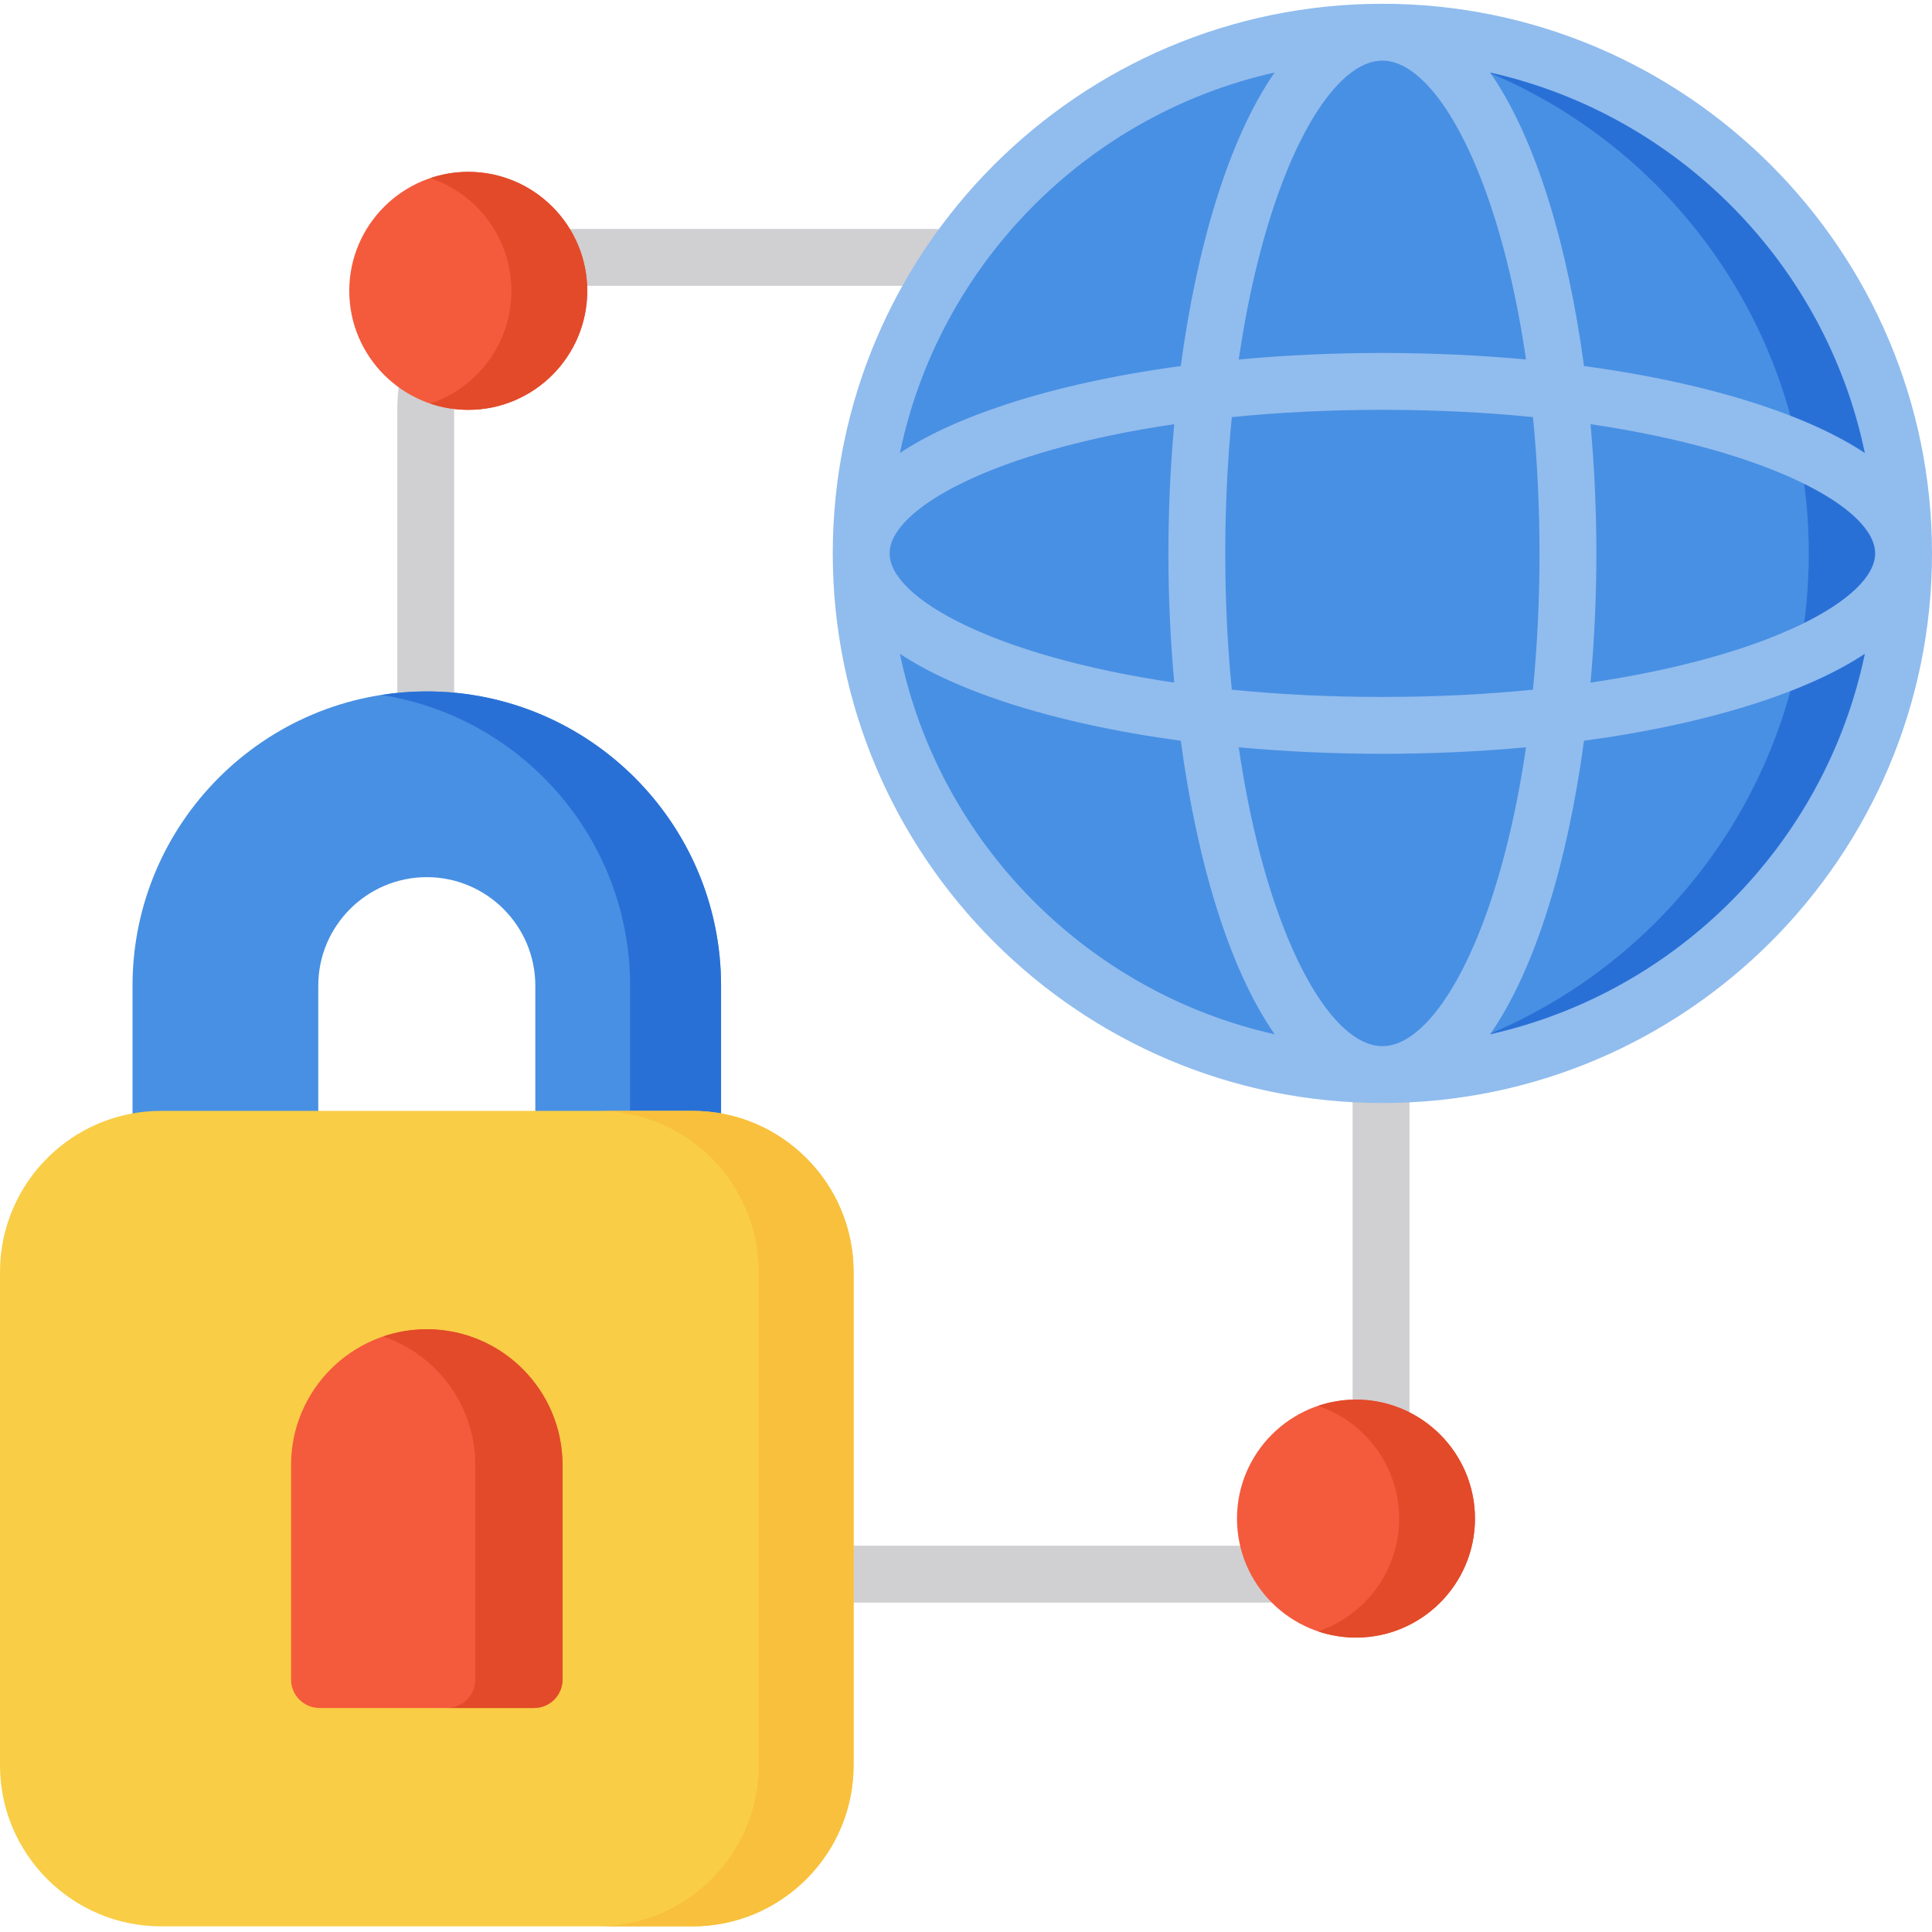 <svg height="512pt" viewBox="0 -1 512 512" width="512pt" xmlns="http://www.w3.org/2000/svg"><path d="m112.824 197.301c-4.16 0-7.535-3.375-7.535-7.535v-82.375c0-26.309 21.406-47.715 47.715-47.715h94.867c4.16 0 7.535 3.375 7.535 7.535 0 4.16-3.375 7.535-7.535 7.535h-94.867c-18 0-32.648 14.645-32.648 32.645v82.375c0 4.16-3.371 7.535-7.531 7.535zm0 0" fill="#d0cfd1"/><path d="m343.934 423.703h-121.273c-4.16 0-7.535-3.375-7.535-7.535 0-4.16 3.375-7.535 7.535-7.535h121.273c5.922 0 14.52-12.719 14.52-32.648v-86.348c0-4.16 3.375-7.531 7.535-7.531 4.16 0 7.535 3.371 7.535 7.531v86.348c0 26.758-13 47.719-29.59 47.719zm0 0" fill="#d0cfd1"/><path d="m504.465 145.656c0 76.281-61.836 138.117-138.121 138.117-76.281 0-138.117-61.836-138.117-138.117 0-76.285 61.836-138.121 138.117-138.121 76.285 0 138.121 61.836 138.121 138.121zm0 0" fill="#4890e3"/><path d="m366.344 7.535c-4.234 0-8.418.199-12.555.574 70.395 6.344 125.562 65.496 125.562 137.547 0 72.047-55.168 131.199-125.562 137.547 4.137.371 8.32.574 12.555.574 76.285 0 138.121-61.84 138.121-138.121s-61.84-138.121-138.121-138.121zm0 0" fill="#2970d6"/><path d="m366.344 0c-80.312 0-145.652 65.34-145.652 145.656 0 80.312 65.34 145.652 145.652 145.652 80.316 0 145.656-65.34 145.656-145.652 0-80.316-65.34-145.656-145.656-145.656zm0 276.242c-9.426 0-19.77-13.25-27.672-35.449-4.527-12.703-8.027-27.555-10.395-43.754 12.258 1.133 25.027 1.73 38.066 1.73 13.043 0 25.812-.598 38.066-1.73-2.367 16.199-5.867 31.051-10.391 43.754-7.902 22.195-18.246 35.449-27.676 35.449zm0-92.543c-14.312 0-27.648-.695-39.906-1.926-1.133-11.609-1.734-23.723-1.734-36.117 0-12.398.598-24.512 1.734-36.117 12.258-1.23 25.59-1.93 39.906-1.93s27.648.695 39.906 1.93c1.137 11.605 1.734 23.719 1.734 36.117 0 12.395-.598 24.508-1.734 36.117-12.258 1.23-25.59 1.926-39.906 1.926zm-55.16-3.805c-47.719-7.02-75.426-22.375-75.426-34.238s27.707-27.223 75.426-34.242c-1.027 11.309-1.547 22.832-1.547 34.242s.52 22.934 1.547 34.238zm55.16-164.828c9.43 0 19.773 13.254 27.676 35.449 4.523 12.707 8.027 27.555 10.391 43.754-12.254-1.129-25.023-1.727-38.062-1.727-13.043 0-25.812.598-38.066 1.727 2.367-16.199 5.867-31.047 10.391-43.754 7.902-22.195 18.246-35.449 27.672-35.449zm55.164 96.348c47.719 7.02 75.426 22.379 75.426 34.242 0 11.859-27.707 27.219-75.426 34.238 1.023-11.305 1.547-22.832 1.547-34.238 0-11.41-.523-22.934-1.547-34.242zm72.695 7.633c-6.691-4.43-15.715-8.777-27.832-12.777-13.582-4.48-29.402-7.938-46.594-10.266-4.27-31.637-12.656-60.191-24.871-77.781 49.77 11.148 88.898 50.781 99.297 100.824zm-156.418-100.824c-12.215 17.59-20.605 46.145-24.871 77.781-17.191 2.328-33.012 5.785-46.598 10.266-12.113 4-21.141 8.348-27.828 12.777 10.398-50.043 49.527-89.676 99.297-100.824zm-99.297 154.039c6.688 4.43 15.715 8.777 27.828 12.777 13.586 4.484 29.406 7.941 46.598 10.266 4.27 31.637 12.656 60.195 24.871 77.785-49.77-11.148-88.898-50.781-99.297-100.828zm156.418 100.828c12.215-17.59 20.602-46.148 24.871-77.785 17.191-2.324 33.012-5.785 46.594-10.266 12.113-3.996 21.141-8.348 27.832-12.773-10.402 50.043-49.531 89.676-99.297 100.824zm0 0" fill="#91bcee"/><path d="m113.102 182.23c-42.996 0-77.98 34.984-77.98 77.98v66.828c0 4.16 3.375 7.531 7.535 7.531h34.156c4.16 0 7.531-3.371 7.531-7.531v-66.824c0-15.859 12.902-28.758 28.762-28.758 15.855 0 28.758 12.898 28.758 28.758v66.824c0 4.16 3.371 7.531 7.535 7.531h34.152c4.16 0 7.535-3.371 7.535-7.531v-66.824c0-43-34.984-77.984-77.984-77.984zm0 0" fill="#4890e3"/><path d="m113.102 182.23c-4.098 0-8.125.324-12.055.938 37.297 5.812 65.93 38.145 65.93 77.047v66.824c0 4.16-3.375 7.531-7.535 7.531h24.109c4.16 0 7.535-3.371 7.535-7.531v-66.824c0-43-34.984-77.984-77.984-77.984zm0 0" fill="#2970d6"/><path d="m183.512 293.391h-140.816c-23.543 0-42.695 19.152-42.695 42.695v130.723c0 23.539 19.152 42.691 42.695 42.691h140.816c23.543 0 42.695-19.152 42.695-42.691v-130.723c0-23.543-19.152-42.695-42.695-42.695zm0 0" fill="#f9cd45"/><path d="m183.512 293.391h-25.113c23.543 0 42.695 19.152 42.695 42.695v130.723c0 23.539-19.152 42.691-42.695 42.691h25.113c23.543 0 42.695-19.152 42.695-42.691v-130.723c0-23.543-19.152-42.695-42.695-42.695zm0 0" fill="#f8c03c"/><path d="m113.102 351.266c-19.832 0-35.965 16.133-35.965 35.965v56.863c0 4.16 3.375 7.535 7.535 7.535h56.863c4.16 0 7.535-3.375 7.535-7.535v-56.863c0-19.832-16.137-35.965-35.969-35.965zm0 0" fill="#f45a3c"/><path d="m113.102 351.266c-4.039 0-7.922.68-11.551 1.914 14.18 4.824 24.414 18.258 24.414 34.051v56.863c0 4.16-3.375 7.535-7.535 7.535h23.105c4.16 0 7.535-3.375 7.535-7.535v-56.863c0-19.832-16.137-35.965-35.969-35.965zm0 0" fill="#e24a2a"/><path d="m359.352 369.914c-17.391 0-31.535 14.145-31.535 31.531 0 17.387 14.148 31.535 31.535 31.535 17.387 0 31.531-14.148 31.531-31.535 0-17.387-14.145-31.531-31.531-31.531zm0 0" fill="#f45a3c"/><path d="m359.352 369.914c-3.512 0-6.891.586-10.047 1.648 12.477 4.207 21.488 16.008 21.488 29.883s-9.012 25.68-21.488 29.883c3.156 1.066 6.535 1.652 10.047 1.652 17.387 0 31.531-14.148 31.531-31.535 0-17.387-14.145-31.531-31.531-31.531zm0 0" fill="#e24a2a"/><path d="m124.094 44.543c-17.387 0-31.535 14.148-31.535 31.535s14.148 31.531 31.535 31.531 31.531-14.145 31.531-31.531-14.145-31.535-31.531-31.535zm0 0" fill="#f45a3c"/><path d="m124.094 44.543c-3.512 0-6.887.586-10.047 1.652 12.477 4.203 21.488 16.008 21.488 29.883s-9.012 25.68-21.488 29.883c3.16 1.066 6.535 1.652 10.047 1.652 17.387 0 31.531-14.148 31.531-31.535s-14.145-31.535-31.531-31.535zm0 0" fill="#e24a2a"/></svg>